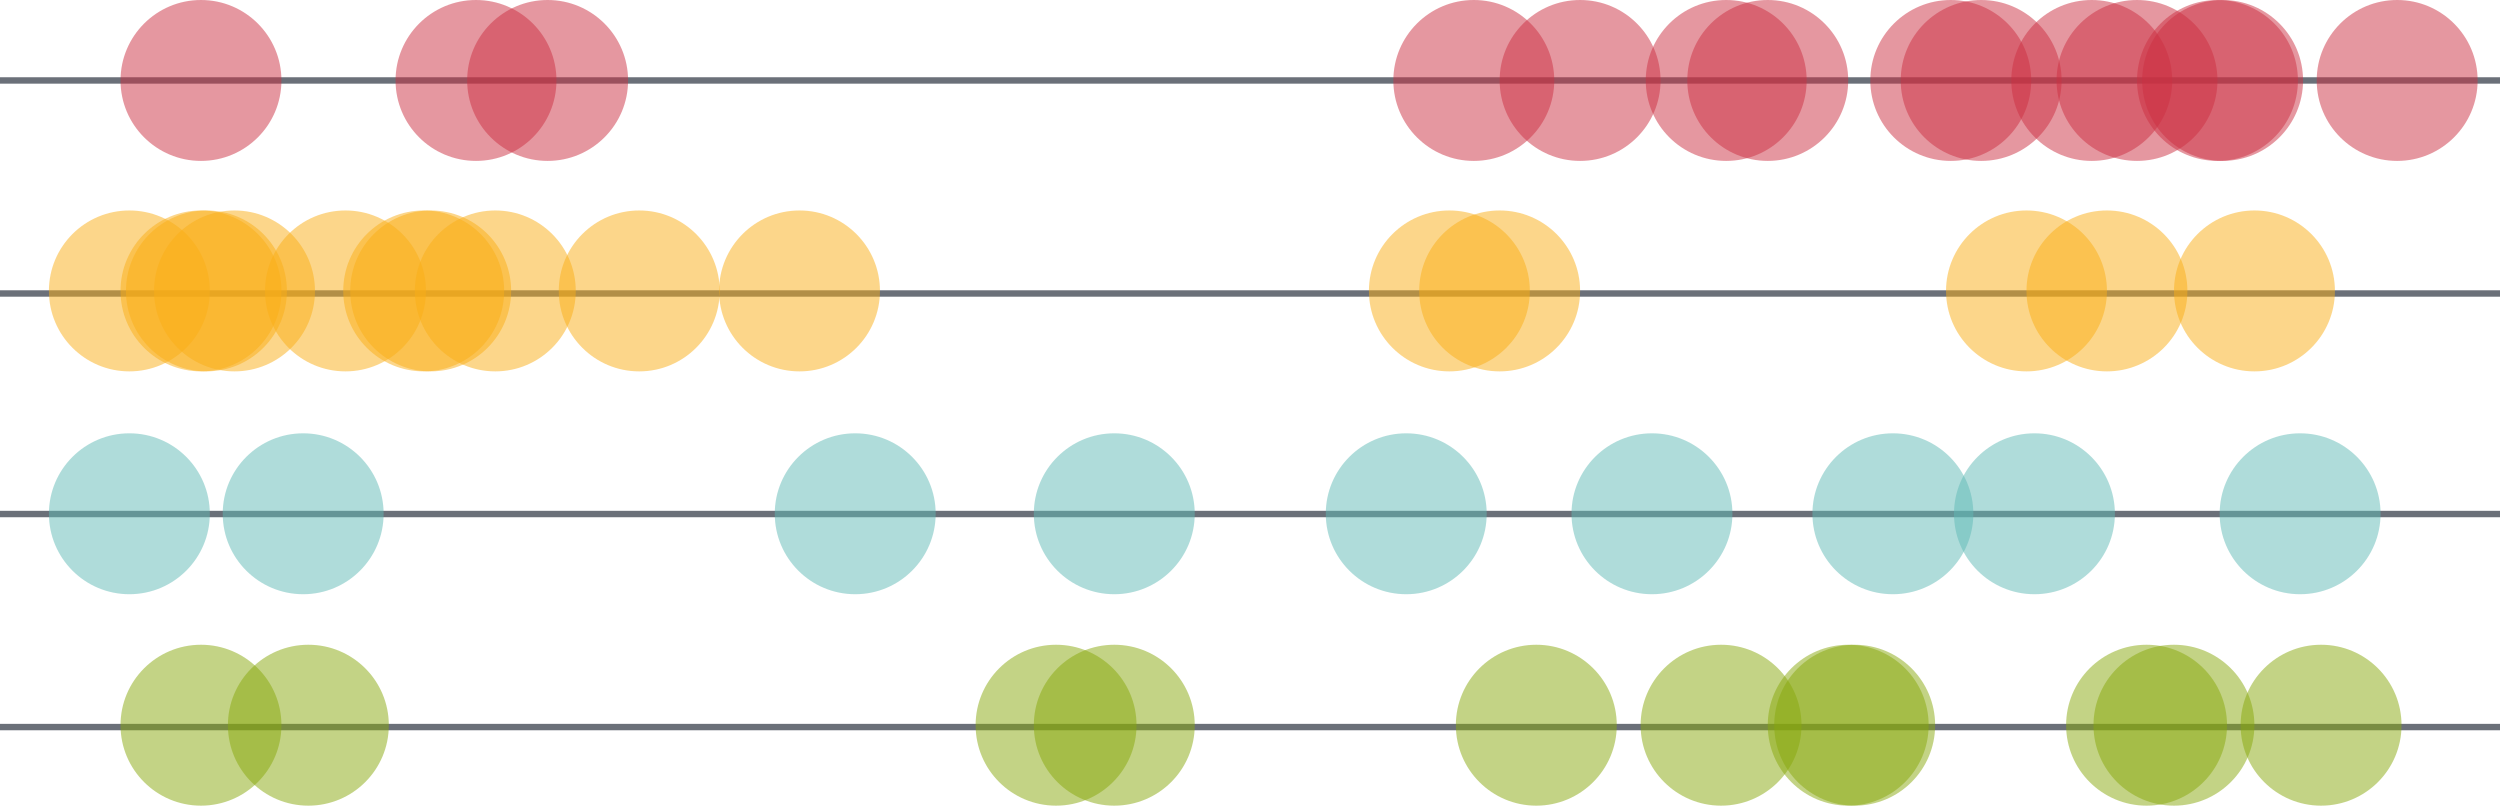 <svg xmlns="http://www.w3.org/2000/svg" viewBox="0 0 389.96 125.68"><defs><style>.cls-1{fill:none;stroke:#6b7079;stroke-miterlimit:10;}.cls-2{fill:#cd3143;}.cls-2,.cls-3,.cls-4,.cls-5{opacity:0.5;}.cls-3{fill:#fbae17;}.cls-4{fill:#61bbb6;}.cls-5{fill:#88a80d;}</style></defs><g id="Layer_2" data-name="Layer 2"><g id="content"><line class="cls-1" x1="389.96" y1="12.55" y2="12.55"/><line class="cls-1" x1="389.96" y1="45.78" y2="45.78"/><line class="cls-1" x1="389.96" y1="80.18" y2="80.18"/><line class="cls-1" x1="389.96" y1="113.41" y2="113.41"/><circle class="cls-2" cx="74.25" cy="12.55" r="12.55"/><circle class="cls-2" cx="85.42" cy="12.55" r="12.55"/><circle class="cls-2" cx="31.35" cy="12.55" r="12.55"/><circle class="cls-2" cx="229.89" cy="12.55" r="12.55"/><circle class="cls-2" cx="246.47" cy="12.55" r="12.55"/><circle class="cls-2" cx="275.74" cy="12.55" r="12.55"/><circle class="cls-2" cx="345.89" cy="12.55" r="12.55"/><circle class="cls-2" cx="333.34" cy="12.55" r="12.55"/><circle class="cls-2" cx="373.92" cy="12.55" r="12.55"/><circle class="cls-2" cx="304.29" cy="12.55" r="12.55"/><circle class="cls-2" cx="269.26" cy="12.55" r="12.55"/><circle class="cls-2" cx="309.03" cy="12.55" r="12.55"/><circle class="cls-2" cx="346.69" cy="12.55" r="12.55"/><circle class="cls-2" cx="326.28" cy="12.55" r="12.55"/><circle class="cls-3" cx="20.18" cy="45.38" r="12.55"/><circle class="cls-3" cx="31.35" cy="45.38" r="12.55"/><circle class="cls-3" cx="67.18" cy="45.38" r="12.55"/><circle class="cls-3" cx="36.58" cy="45.38" r="12.55"/><circle class="cls-3" cx="53.89" cy="45.38" r="12.55"/><circle class="cls-3" cx="316.1" cy="45.38" r="12.55"/><circle class="cls-3" cx="66.09" cy="45.38" r="12.55"/><circle class="cls-3" cx="328.65" cy="45.38" r="12.55"/><circle class="cls-3" cx="233.92" cy="45.38" r="12.55"/><circle class="cls-3" cx="32.2" cy="45.38" r="12.55"/><circle class="cls-3" cx="226.08" cy="45.38" r="12.55"/><circle class="cls-3" cx="77.26" cy="45.38" r="12.55"/><circle class="cls-3" cx="124.71" cy="45.38" r="12.55"/><circle class="cls-3" cx="99.71" cy="45.38" r="12.55"/><circle class="cls-3" cx="351.66" cy="45.38" r="12.55"/><circle class="cls-4" cx="20.18" cy="80.14" r="12.55"/><circle class="cls-4" cx="257.68" cy="80.14" r="12.55"/><circle class="cls-4" cx="47.29" cy="80.14" r="12.55"/><circle class="cls-4" cx="219.35" cy="80.14" r="12.55"/><circle class="cls-4" cx="173.81" cy="80.14" r="12.55"/><circle class="cls-4" cx="317.34" cy="80.14" r="12.55"/><circle class="cls-4" cx="358.78" cy="80.14" r="12.55"/><circle class="cls-4" cx="295.26" cy="80.14" r="12.55"/><circle class="cls-4" cx="133.4" cy="80.14" r="12.55"/><circle class="cls-5" cx="339.1" cy="113.12" r="12.55"/><circle class="cls-5" cx="268.46" cy="113.12" r="12.55"/><circle class="cls-5" cx="288.29" cy="113.12" r="12.55"/><circle class="cls-5" cx="31.35" cy="113.12" r="12.55"/><circle class="cls-5" cx="334.83" cy="113.12" r="12.55"/><circle class="cls-5" cx="289.3" cy="113.12" r="12.55"/><circle class="cls-5" cx="173.81" cy="113.12" r="12.55"/><circle class="cls-5" cx="362.05" cy="113.12" r="12.55"/><circle class="cls-5" cx="164.73" cy="113.12" r="12.55"/><circle class="cls-5" cx="48.1" cy="113.12" r="12.55"/><circle class="cls-5" cx="239.64" cy="113.12" r="12.55"/></g></g></svg>